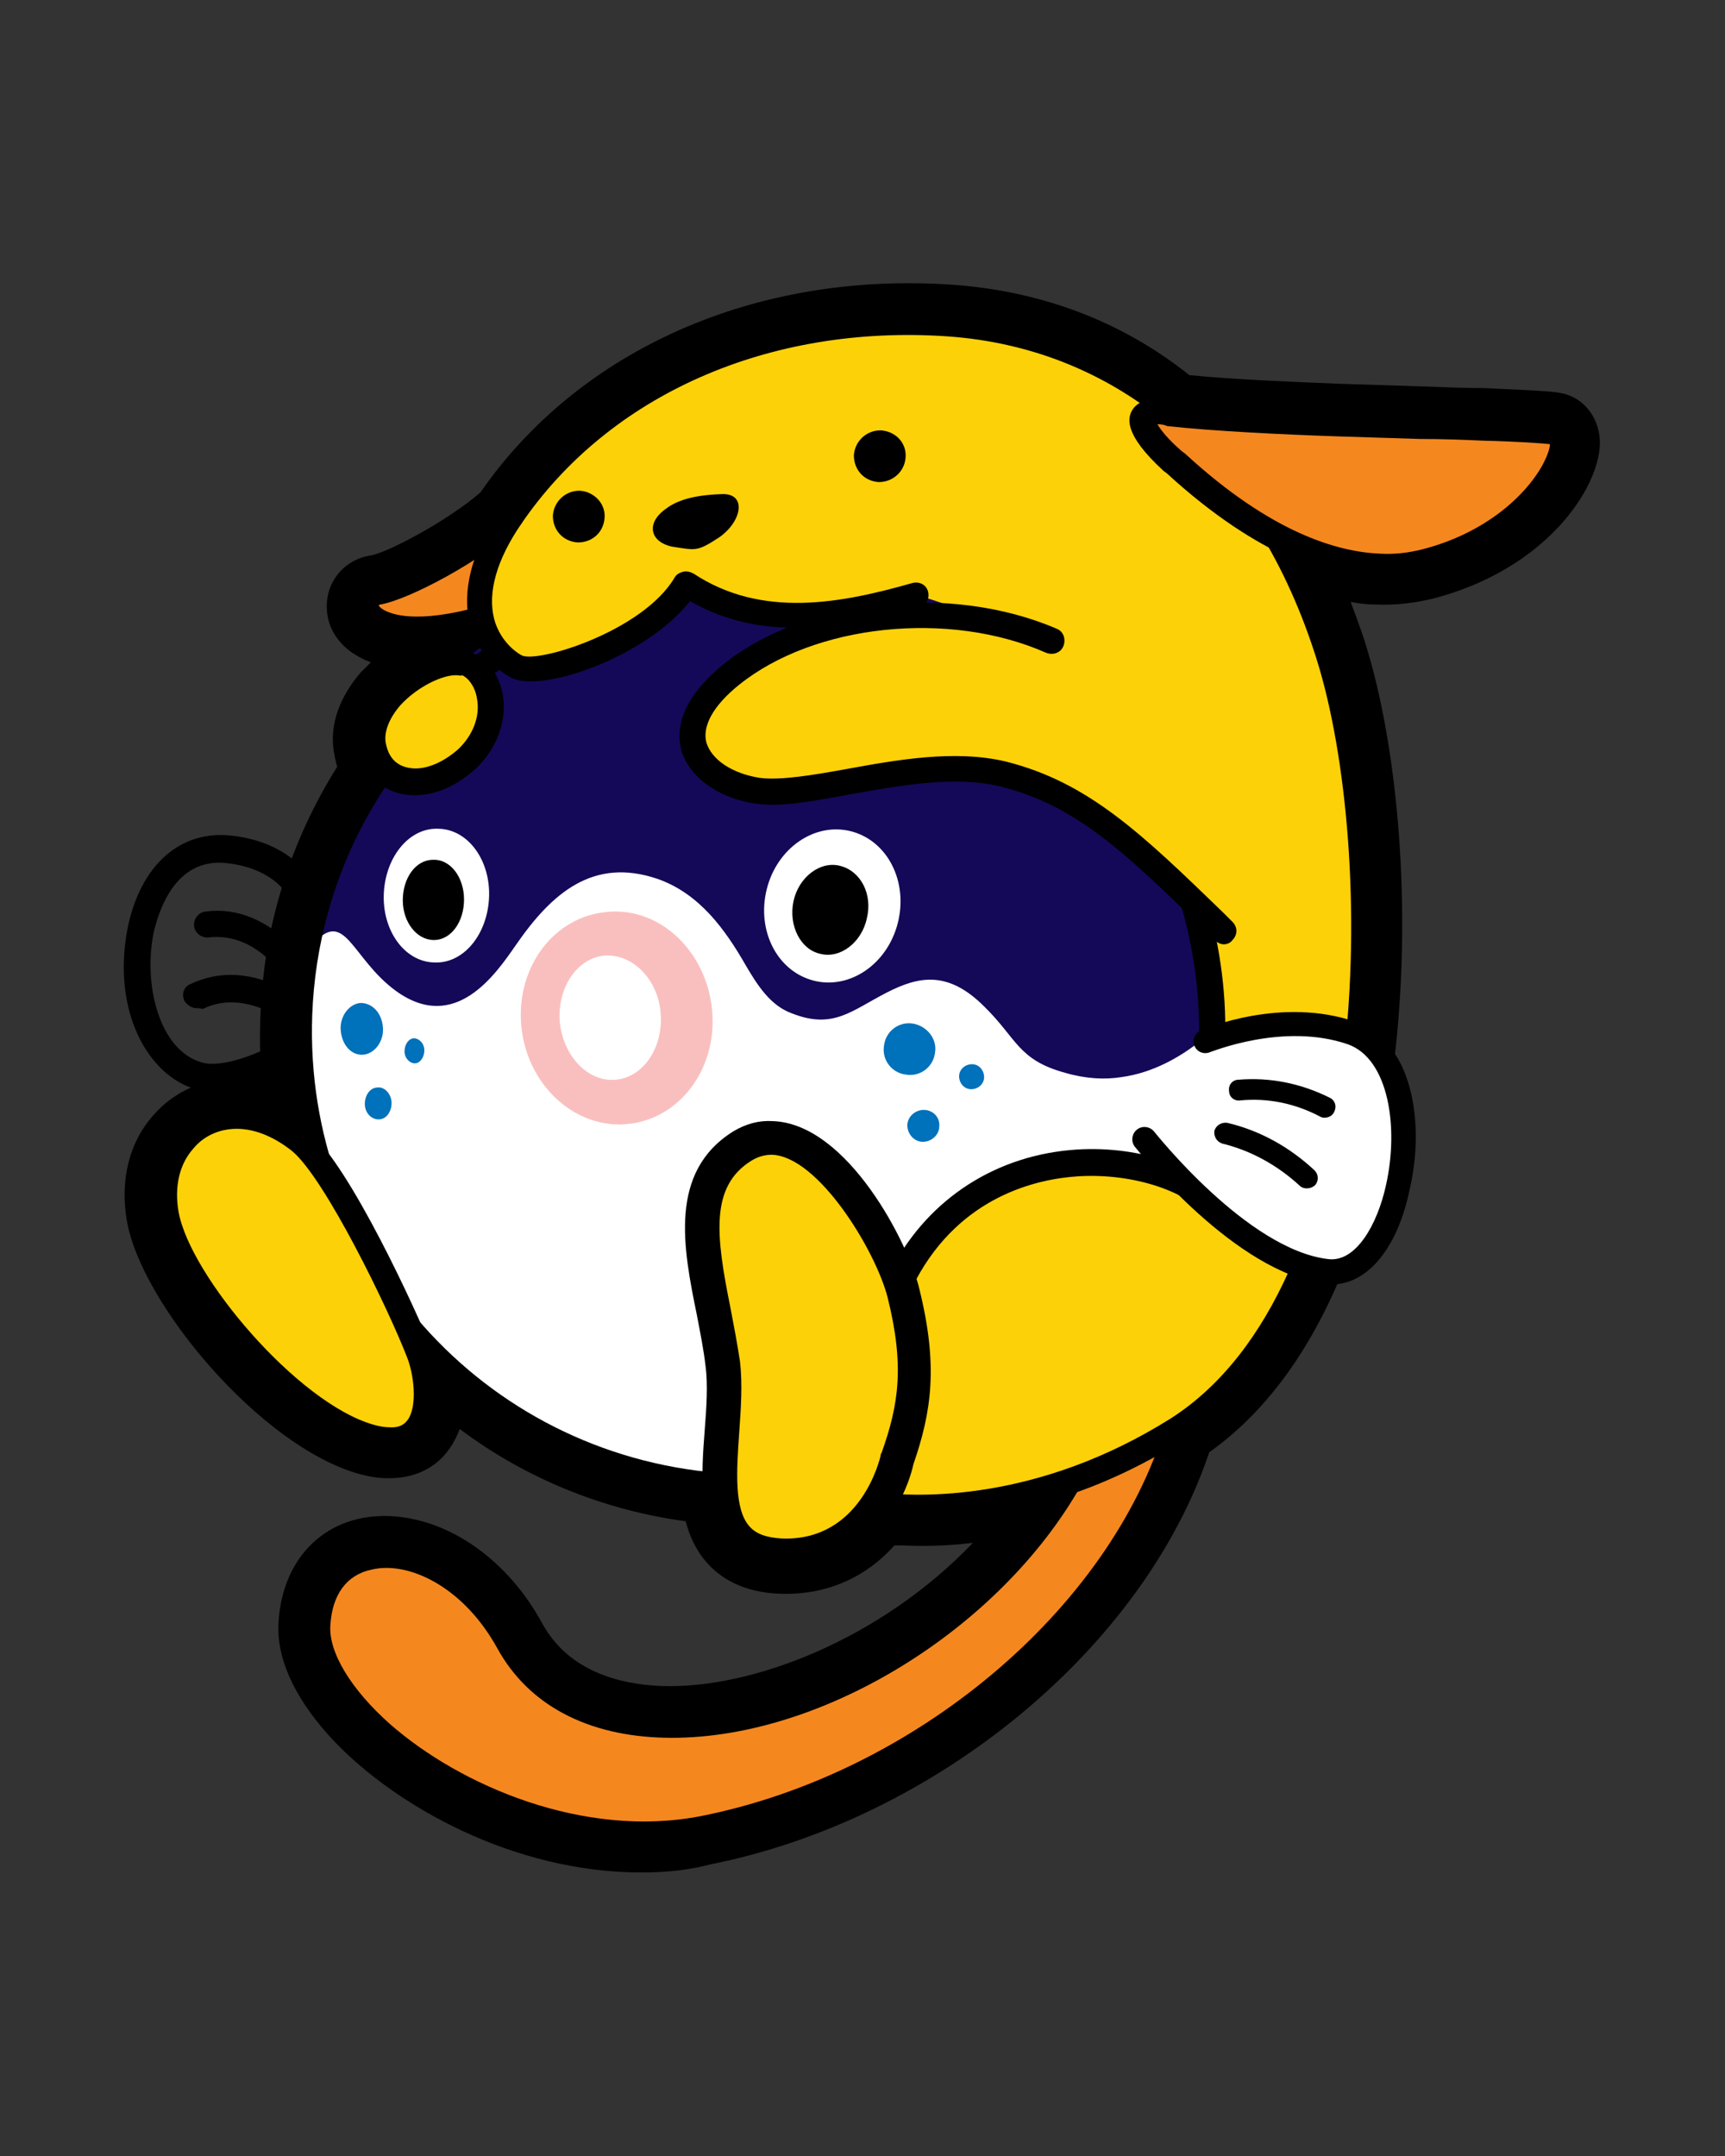 <?xml version="1.0" encoding="utf-8"?>
<!-- Generator: Adobe Illustrator 21.0.2, SVG Export Plug-In . SVG Version: 6.00 Build 0)  -->
<svg version="1.1" id="Layer_1" xmlns="http://www.w3.org/2000/svg" xmlns:xlink="http://www.w3.org/1999/xlink" x="0px" y="0px"
	 viewBox="0 0 200 250" style="enable-background:new 0 0 200 250;" xml:space="preserve">
<rect x="0" y="0" width="200" height="250" fill="#333333" stroke="none"/>
<style type="text/css">
	.st0{fill:#FFFFFF;}
	.st1{fill:#F9BFBE;}
	.st2{fill:#0071BB;}
	.st3{fill:#140958;}
	.st4{fill:#F5871F;}
	.st5{fill:#58A0BD;}
	.st6{fill:#FDD108;}
</style>
<g>
	<path d="M24.5,126.6c-0.6,0-1.2-0.1-1.8-0.3c-5.4-1.5-9.8-8.9-7.9-18.7c1.5-7.3,6.1-11.4,12.1-10.7c6.9,0.8,9.1,5,9.2,5.1
		c0.4,0.8,0.1,1.8-0.7,2.2c-0.8,0.4-1.7,0.1-2.2-0.6c-0.1-0.1-1.7-2.9-6.8-3.5c-6.3-0.8-8.1,6-8.6,8.1c-1.2,6.1,0.7,13.6,5.6,15
		c2.5,0.7,6.8-1.2,8.2-2c0.8-0.4,1.8-0.2,2.2,0.6c0.4,0.8,0.2,1.8-0.6,2.2C32.8,124.4,28.5,126.7,24.5,126.6"/>
	<path d="M83.6,167.7c0.6,0,1.2,0.2,1.7,0.4c1.5,0.7,2.5,2.2,2.6,3.9c0.2,3.8,1,3.8,2.8,3.9c3.1,0.1,5.4-1.1,7.1-3.8
		c0.9-1.4,2.6-2.2,4.3-2c0.9,0.1,1.8,0.2,2.8,0.2c4.4,0.2,11.2-0.3,19.2-3.4c2.2-0.9,4.7,0.2,5.7,2.4c0.1,0.2,0.1,0.4,0.2,0.5
		c0.8-1.8,1.5-3.6,2-5.4c0.3-1,1-1.9,1.9-2.5c21.8-13.9,22.6-62.6,15.8-84.5c-1.4-4.6-3.3-9-5.6-12.9c-1-1.7-0.7-3.9,0.7-5.3
		c1.4-1.4,3.5-1.8,5.3-0.9c3.5,1.8,6.8,2.8,9.8,2.9c1.4,0.1,2.8-0.1,4-0.4c5.7-1.5,9.2-4.4,11-6.7c-0.9,0-2-0.1-3.3-0.1
		c-2.2-0.1-4.7-0.2-7.3-0.2c-3-0.1-6.2-0.2-9.4-0.3c-5.7-0.2-14-0.6-19.4-1.2c-0.9-0.1-1.7-0.4-2.4-1c-6.7-5.6-14.7-8.7-23.7-9.3
		c-0.7,0-1.3-0.1-2-0.1c-18.8-0.7-35.5,7-44.8,20.6c-0.2,0.3-0.4,0.5-0.7,0.8c-1.2,1.1-2.7,2.2-4.3,3.4c1.2,0.7,2.1,2,2.2,3.5
		c0.2,2.1,1.5,3,1.7,3.1c2,1.2,2.7,3.7,1.7,5.8c-1,2.1-3.3,3-5.5,2.3c0,0,0,0,0,0c-1.6,1.2-3.8,1.2-5.4,0.1c-0.9,0.2-2.8,1.2-4,2.6
		c-0.7,0.8-0.9,1.5-0.9,1.7c0,0.3,0.1,0.4,0.2,0.5c1.3,1.6,1.4,3.8,0.2,5.5c-5.4,7.7-8.5,16.7-8.9,26.1c-0.2,5.2,0.5,10.4,1.9,15.4
		c0.6,2.1-0.3,4.3-2.3,5.3c-1.9,1-4.3,0.4-5.6-1.3c-0.7-1-1.1-1.3-1.3-1.4c-1.4-1.2-2.9-1.8-4.3-1.9c-1.2,0-2.3,0.4-3.1,1.2
		c-1,1.1-1.3,2.8-1,4.8c1.1,6.4,12.9,20.2,20.5,22.3c0.4,0.1,0.6,0.2,0.9,0.2c0.1-0.9-0.1-2.8-0.6-4c-0.3-0.7-0.7-1.6-1.1-2.6
		c-0.9-2-0.2-4.4,1.7-5.6c1.9-1.2,4.3-0.8,5.8,0.9c8.2,9.5,19.4,15.4,31.8,16.7C82.9,167.7,83.3,167.7,83.6,167.7 M44.8,184.8
		c-1.4-0.1-3.4,0.3-3.6,3.8c-0.1,1.2,0.8,3.5,3.5,6.5c5.3,5.9,16.5,12.6,28.5,13c2.5,0.1,5-0.1,7.4-0.6c19-3.8,37.2-16.7,46.6-32.1
		l-0.4,0.2c-10.8,17.2-32.3,29.5-50.5,28.8c-9.7-0.4-17.3-4.6-21.2-11.9C52.1,187.4,47.8,184.9,44.8,184.8 M72.9,217.1
		c-14.7-0.5-28.1-8.4-34.9-16c-4-4.5-6-9-5.7-13.1c0.5-7.6,5.7-12.5,12.9-12.2c6.9,0.3,13.7,5.1,17.7,12.5c3.1,5.6,9.1,7,13.7,7.2
		c10.8,0.4,25.7-5.6,36.2-16.6c-3.2,0.4-6,0.4-8.2,0.3c-0.3,0-0.6,0-0.9,0c-3.4,3.8-8,5.8-13.3,5.6c-3.5-0.1-9.1-1.5-10.9-8.4
		c-9.6-1.3-18.6-5-26.2-10.7c-0.3,0.8-0.7,1.6-1.2,2.3c-1.6,2.3-4.2,3.5-7.3,3.4c-1,0-2.1-0.2-3.2-0.5
		c-11.4-3.2-25.3-19.8-26.9-29.4c-0.8-4.7,0.3-9.1,3.1-12.2c2.5-2.9,6.2-4.4,10.2-4.3c0.8,0,1.6,0.1,2.4,0.3
		c-0.3-2.6-0.3-5.1-0.2-7.7c0.4-10.3,3.5-20.1,8.9-28.7c-0.2-0.6-0.3-1.2-0.4-1.8c-0.5-3.1,0.7-6.3,3.1-9.1c0.4-0.4,0.8-0.8,1.2-1.2
		c-3.5-1.3-5-3.8-5.1-6.1c-0.2-3.1,1.9-5.8,5.1-6.3c1.9-0.3,8.9-4,12.7-7.3C67.2,40.5,87.6,31.5,110.2,33
		c10.4,0.7,19.8,4.2,27.7,10.5c5.1,0.5,12.3,0.8,17.4,1c3.2,0.1,6.4,0.2,9.4,0.3c2.7,0.1,5.2,0.2,7.3,0.2c6.8,0.3,8.5,0.4,9.5,0.7
		c2.4,0.7,4,3,4,5.7c-0.1,5.3-6.3,14.6-19.3,18c-2.1,0.5-4.3,0.8-6.6,0.7c-1,0-2-0.1-3-0.3c0.6,1.6,1.2,3.2,1.7,4.8
		c7.4,23.5,7.4,75.7-18.1,93.8c-7.6,22.7-31.7,42.6-57.9,47.8C79.3,217,76.1,217.2,72.9,217.1"/>
	<path class="st0" d="M83.7,172c-28.1-2.3-49.6-26.3-48.6-54.7c0.6-17.3,9.5-32.3,22.7-41.5c8.9,5.1,16.4-3.3,22.2-7.3
		c16,4.7,42.2,3.3,58.7,35.9c2.5,4.9,2.3,11,2.1,16.8c-0.2,5.2-1.1,10.3-2.7,15c-12.8-5.3-28.5,0.2-33.4,11.7
		C95.4,163.1,83.7,172,83.7,172"/>
	<path class="st0" d="M110.4,116.8c0.8-22.4-16.5-41.2-38.7-42.4c-4.3,2.8-9.1,4.7-14.5,1.8c-0.2,0.1-0.4,0.1-0.7,0.2
		c-12.9,9.2-21.6,24.1-22.3,41.2c-0.3,9.4,1.8,18.3,5.8,26.1c7.1,7.3,16.9,12.1,27.9,12.5C90.5,157,109.5,139.4,110.4,116.8"/>
	<path class="st1" d="M82.5,116.6c0.9,6.8-3.3,12.9-9.4,13.7c-6.1,0.8-11.7-4.1-12.6-10.8c-0.9-6.8,3.3-12.9,9.4-13.7
		C76,104.9,81.6,109.8,82.5,116.6"/>
	<path class="st2" d="M108.4,122.1c-0.2,1.6-1.7,2.8-3.4,2.5c-1.6-0.2-2.8-1.7-2.5-3.4c0.2-1.6,1.7-2.8,3.4-2.5
		C107.5,119,108.7,120.5,108.4,122.1"/>
	<path class="st2" d="M108.9,130.6c0,1-0.9,1.8-1.9,1.8c-1,0-1.8-0.9-1.8-1.9c0-1,0.9-1.8,1.9-1.8
		C108.2,128.7,109,129.6,108.9,130.6"/>
	<path class="st3" d="M142.3,113.7c-1-11.2-6.2-41.7-42.8-46.7c-61.5-8.3-64.8,46.4-64.8,46.5c0.1-1.4,0.5-2.8,1.5-3.9
		c3.8-4.5,4.5,1.5,9.7,5.3c6.9,5,11.6-2,13.9-5.3c4.2-6.1,9-10.2,16.4-7.7c4.9,1.7,7.9,5.9,10.3,10.1c1.3,2.2,2.8,4.6,5.3,5.5
		c4.8,1.9,6.9-0.3,11-2.4c3.7-1.9,7.1-2.6,11.3,1.6c3.8,3.7,3.9,6.2,9.4,7.7c2.4,0.7,4.6,0.8,6.5,0.5c7.4-1,12.5-7.4,12.5-7.4
		S142.6,116.2,142.3,113.7"/>
	<path class="st2" d="M114.1,124.9c0,0.8-0.7,1.4-1.5,1.4c-0.8,0-1.4-0.7-1.4-1.5c0-0.8,0.7-1.4,1.5-1.4
		C113.5,123.4,114.1,124.1,114.1,124.9"/>
	<path class="st0" d="M76.6,117.5c0.3,4-2,7.4-5.2,7.7c-3.2,0.3-6.1-2.7-6.5-6.7c-0.3-4,2-7.4,5.2-7.7
		C73.4,110.6,76.3,113.6,76.6,117.5"/>
	<path class="st2" d="M44.4,119.2c0.1,1.6-1,3-2.3,3.1c-1.4,0.1-2.5-1.2-2.6-2.9c-0.1-1.6,1-3,2.3-3.1
		C43.2,116.3,44.3,117.5,44.4,119.2"/>
	<path class="st2" d="M45.4,127.9c0,1-0.6,1.9-1.5,1.9c-0.9,0-1.6-0.8-1.6-1.8c0-1,0.6-1.9,1.5-1.9C44.6,126,45.4,126.9,45.4,127.9"
		/>
	<path class="st2" d="M49.2,121.8c0,0.8-0.5,1.5-1.1,1.5c-0.6,0-1.2-0.6-1.2-1.4c0-0.8,0.5-1.5,1.1-1.5
		C48.6,120.4,49.2,121,49.2,121.8"/>
	<path d="M83.2,173.8L83.2,173.8c-29.2-2.4-51.1-27.1-50-56.2c0.6-17.3,9.2-32.8,23.4-42.7c0.7-0.5,1.6-0.3,2.1,0.4
		c0.5,0.7,0.3,1.6-0.4,2.1c-13.4,9.3-21.5,24-22.1,40.3c-1,27.6,19.7,50.9,47.2,53.1c0.8,0.1,1.4,0.8,1.4,1.6
		C84.7,173.3,84,173.9,83.2,173.8"/>
	<path class="st4" d="M55,72.1c-13.1,3.2-14.2-2.9-11.2-3.4c3-0.6,11.2-4.9,15.3-8.8L55,72.1z"/>
	<path class="st4" d="M136.5,165.7c-6.5,21.4-29.5,41.2-55,46.2c-21.9,4.3-45.5-13.3-44.7-23.6c0.8-11.6,15.4-10.4,22.2,2.2
		c10.5,19.3,49.3,7.5,64.6-18.2L136.5,165.7z"/>
	<path class="st5" d="M57.4,76.1c-0.1,0.1-0.3,0.2-0.4,0.3c0.2-0.1,0.4-0.1,0.7-0.2C57.5,76.2,57.5,76.2,57.4,76.1"/>
	<path class="st5" d="M72.1,74.4c-0.2,0-0.4,0-0.7,0c-4.8-0.2-9.5,0.5-13.8,1.9C63,79.2,67.8,77.3,72.1,74.4"/>
	<path class="st6" d="M101.2,174.5c8.1,1,21.5,0,35.3-8.8c24.9-15.8,24.5-67.7,17.6-89.6c-6.9-21.9-22.3-37.1-44.2-38.6
		C88,36,69.3,45,59.1,59.9c-6.9,10.1-2.3,15.9,0.7,17.3c2.9,1.4,15.8-3.1,19.7-9.6c8.4,5.6,18.2,3.7,26.6,1.3l15.8,5.2
		c-12.5-5.5-28.5-3.1-37.1,4c-8.6,7-3.1,12.5,3.2,13.4c6.3,0.9,18.8-4.3,28.4-1.9c9.6,2.4,12.4,6,22.4,15.7c0,0,4.8,22.8-1.2,31.3
		c-9.6-6-27.6-0.3-33.3,11.6L101.2,174.5z"/>
	<path d="M104.8,149.1c-0.2,0-0.4-0.1-0.7-0.2c-0.7-0.4-1-1.3-0.6-2c4.3-8,12.1-13,21.3-13.6c7.6-0.5,15.1,2.2,18.1,6.5
		c0.5,0.7,0.3,1.6-0.3,2.1c-0.7,0.5-1.6,0.3-2.1-0.3c-2.5-3.4-9-5.6-15.5-5.2c-4.8,0.3-13.6,2.3-18.8,12
		C105.9,148.8,105.3,149.1,104.8,149.1"/>
	<path d="M104.7,176.3c-1.5-0.1-2.7-0.2-3.7-0.3c-0.8-0.1-1.4-0.9-1.3-1.7c0.1-0.8,0.9-1.4,1.7-1.3c5.2,0.7,19,1.1,34.3-8.5
		c24-15.3,23.8-66.1,17-87.9c-7-22.5-22.7-36.2-42.9-37.6c-20.7-1.4-39.2,6.8-49.4,21.8c-2.8,4.1-3.9,7.9-3.1,11
		c0.6,2.2,2.1,3.6,3.2,4.2c1.9,0.9,14-2.8,17.7-9c0.2-0.4,0.6-0.6,1-0.7c0.4-0.1,0.8,0,1.2,0.2c8,5.3,17.3,3.4,25.4,1.1
		c0.8-0.2,1.6,0.2,1.8,1c0.2,0.8-0.2,1.6-1,1.8c-8.9,2.5-18.3,4.1-26.6-0.7c-5,6.4-17.1,10.7-20.7,8.9c-1.7-0.9-3.9-2.9-4.8-6.1
		c-0.7-2.7-0.7-7.3,3.5-13.4C68.8,43.2,88.3,34.6,110,36c21.5,1.5,38.1,15.9,45.5,39.6c3.2,10.3,5.4,29,3.2,47.7
		c-1.8,14.8-7,34.4-21.4,43.6C124,175.4,111.7,176.5,104.7,176.3"/>
	<path class="st4" d="M135.5,47.8c-6-0.7-1.5,3.9,0.4,5.7c1.9,1.7,15.8,15.2,29.2,11.7c13.5-3.5,17.8-14.3,15.2-15.1
		C177.7,49.4,147.8,49.2,135.5,47.8"/>
	<path d="M134.2,49.2c0.4,0.7,1.3,1.8,2.8,3.1l0.4,0.3c10.1,9.3,17.8,11.4,22.6,11.6c1.7,0.1,3.3-0.1,4.9-0.5
		c7.4-1.9,12-6.3,13.9-9.7c0.7-1.3,0.9-2.1,0.9-2.5c-1-0.1-3.6-0.3-7.7-0.4c-2.2-0.1-4.7-0.2-7.4-0.2c-3-0.1-6.2-0.2-9.5-0.3
		c-6-0.2-14.5-0.6-19.8-1.2C134.9,49.2,134.5,49.2,134.2,49.2 M159.8,67.3L159.8,67.3c-5.2-0.2-13.7-2.5-24.5-12.4l-0.4-0.3
		c-4.7-4.3-4-6.1-3.8-6.7c0.5-1.2,1.7-1.7,3.5-1.6c0.3,0,0.6,0,1,0.1c5.2,0.6,13.6,1,19.5,1.2c3.2,0.1,6.4,0.2,9.5,0.3
		c2.7,0.1,5.2,0.2,7.4,0.2c6.3,0.2,8.1,0.4,8.8,0.6c1.1,0.3,1.8,1.4,1.8,2.8c0,3.6-5.3,12.1-17.1,15.2
		C163.7,67.1,161.8,67.3,159.8,67.3"/>
	<path d="M47.7,74.5c-3.4-0.1-5-1.2-5.8-2.1c-0.9-0.9-1.1-2.1-0.8-3.2c0.4-1.1,1.3-1.8,2.5-2c2.6-0.5,10.5-4.6,14.6-8.4
		c0.6-0.6,1.6-0.5,2.1,0.1c0.6,0.6,0.5,1.6-0.1,2.1c-4.3,4-12.7,8.5-16.1,9.1c-0.1,0-0.2,0.1-0.2,0.1c0,0,0.1,0.2,0.4,0.4
		c0.6,0.4,3.1,1.8,10.3,0c0.8-0.2,1.6,0.3,1.8,1.1c0.2,0.8-0.3,1.6-1.1,1.8C52.1,74.3,49.6,74.6,47.7,74.5"/>
	<path d="M77.2,59c-2.4,1.7-1.8,3.9,0.8,4.4c2.7,0.4,2.8,0.6,5.4-1.1c2.7-1.9,3.2-5.2,0.2-5C80.5,57.4,78.5,58,77.2,59"/>
	<path d="M70.1,60c-0.1,1.7-1.4,2.9-3.1,2.9c-1.7-0.1-2.9-1.4-2.9-3.1c0.1-1.6,1.4-2.9,3.1-2.9C68.9,57,70.2,58.4,70.1,60"/>
	<path d="M105,53c-0.1,1.7-1.5,2.9-3.1,2.9c-1.7-0.1-2.9-1.4-2.9-3.1c0.1-1.6,1.4-2.9,3.1-2.9C103.8,50,105.1,51.3,105,53"/>
	<path d="M73.1,214.1c-11.6-0.4-22.9-5.8-29.9-12c-5.3-4.7-8.2-9.8-8-13.9c0.3-4.9,2.9-8.3,7.2-9.2c5.3-1.2,13.2,2.1,17.9,10.7
		c3.9,7.1,11.3,8.7,16.8,8.8c16.4,0.3,35.9-11.3,45.2-27.1c0.4-0.7,1.3-0.9,2.1-0.5c0.7,0.4,0.9,1.3,0.5,2.1
		c-9.8,16.6-30.4,28.9-47.8,28.5c-9-0.2-15.8-3.8-19.4-10.3c-4-7.3-10.4-10.2-14.6-9.2c-2.9,0.6-4.6,2.9-4.8,6.5
		c-0.2,3.1,2.4,7.4,6.9,11.4c8.2,7.2,22.5,13.3,36,10.7c24.8-4.9,47.4-23.9,53.9-45.2c0.2-0.8,1.1-1.2,1.9-1c0.8,0.2,1.2,1.1,1,1.9
		c-6.7,22.3-30.3,42.2-56.1,47.3C78.9,214,76,214.2,73.1,214.1"/>
	<path d="M141.9,109.5c-0.4,0-0.7-0.2-1-0.4l-1.1-1.1c-9.3-9.1-15-14.6-23.8-16.8c-5.3-1.3-11.7-0.1-17.4,0.9
		c-4.3,0.8-8,1.5-10.9,1.1c-4.4-0.6-7.8-3.1-8.7-6.2c-0.6-2.2-0.3-5.7,4.8-9.9c9.4-7.7,26.4-9.5,38.7-4.2c0.8,0.3,1.1,1.2,0.8,2
		c-0.3,0.8-1.2,1.1-2,0.8c-11.3-5-26.9-3.3-35.6,3.7c-3,2.4-4.3,4.8-3.8,6.7c0.6,2,3,3.6,6.2,4.1c2.4,0.3,6-0.3,9.9-1
		c6-1.1,12.7-2.3,18.6-0.9c9.6,2.4,15.8,8.4,25.2,17.5l1.1,1.1c0.6,0.6,0.6,1.5,0,2.1C142.7,109.3,142.3,109.5,141.9,109.5"/>
	<path class="st6" d="M34.8,132.3c-7.9-6.5-17.3-1.3-15.6,8.4c1.3,8,14.2,23.2,23.7,25.8c8.2,2.3,6.9-6.7,5.7-9.8
		C46.4,151.4,39,135.8,34.8,132.3"/>
	<path d="M27.8,130.9c-2.1-0.1-4.1,0.7-5.4,2.3c-1.6,1.8-2.2,4.4-1.7,7.3c1.3,7.4,13.8,22.2,22.6,24.7c0.7,0.2,1.3,0.3,1.8,0.3
		c1.4,0.1,1.9-0.5,2.2-0.9c1.1-1.6,0.7-5.2-0.1-7.2c-2.2-5.7-9.5-20.7-13.3-23.9C31.9,131.9,29.8,131,27.8,130.9 M45,168.4L45,168.4
		c-0.8,0-1.6-0.2-2.5-0.4c-10-2.8-23.3-18.5-24.8-27c-0.6-3.8,0.2-7.3,2.4-9.8c1.9-2.2,4.8-3.4,7.8-3.3c2.7,0.1,5.4,1.2,7.9,3.3
		c4.8,4,12.5,20.9,14.2,25.1c0.7,1.7,2,6.9-0.2,10.1C49,167.3,47.6,168.5,45,168.4"/>
	<path class="st6" d="M104,169.2c0,0-2.4,11.6-13.4,11.2c-11-0.4-5.8-13.5-6.8-22.2c-1-8.7-5.9-20.2,2.3-25.2c8.2-5,17.2,11,18.7,17
		C106.8,158,106.3,162.9,104,169.2"/>
	<path d="M89.5,133.9c-0.8,0-1.6,0.2-2.4,0.7c-4.8,3-4.1,8.7-2.4,17.1c0.4,2.1,0.8,4.2,1.1,6.2c0.3,2.6,0.1,5.5-0.1,8.3
		c-0.3,4.3-0.6,8.8,1.2,10.8c0.8,0.9,2,1.3,3.8,1.4c9.1,0.3,11.3-9.2,11.4-9.6c0-0.1,0-0.2,0.1-0.3c2-5.6,2.7-10.1,0.7-18.1
		C101.5,145,94.9,134.1,89.5,133.9 M90.6,182.3c-2.9-0.1-5.1-1-6.7-2.7c-2.9-3.3-2.6-8.6-2.2-13.7c0.2-2.6,0.4-5.3,0.1-7.5
		c-0.2-1.8-0.6-3.8-1-5.9c-1.6-7.8-3.3-16.6,4.2-21.3c1.5-0.9,3-1.3,4.6-1.2c8.7,0.3,15.8,14.3,17,19.5c2.2,8.9,1.4,14.2-0.7,20.3
		C104.9,174.3,100.5,182.7,90.6,182.3"/>
	<path class="st6" d="M54.2,77.1c-3.3-1.5-11.8,3.9-11,9.3c0.8,5.4,6.8,5.6,10.9,1.7C58.2,84.2,57.3,78.5,54.2,77.1"/>
	<path d="M53,78.3c-1.6-0.1-4.6,1.3-6.6,3.5c-0.7,0.8-1.9,2.5-1.7,4.2c0.4,2.5,2,3,3.2,3.1c1.7,0.1,3.6-0.8,5.2-2.2
		c1.7-1.6,2.6-3.8,2.2-5.9c-0.2-1.3-0.9-2.3-1.7-2.7C53.4,78.4,53.2,78.3,53,78.3 M47.8,92.2L47.8,92.2c-3.3-0.1-5.6-2.3-6.1-5.6
		c-0.3-2.2,0.5-4.6,2.4-6.7c2.4-2.7,6.2-4.7,9-4.6c0.6,0,1.2,0.1,1.7,0.4c1.8,0.8,3.1,2.6,3.5,4.9c0.5,3-0.7,6.2-3.1,8.5
		C52.9,91.2,50.3,92.3,47.8,92.2"/>
	<path d="M137.6,138.1c-0.1,0-0.3,0-0.4-0.1c-0.8-0.3-1.2-1.1-0.9-1.9c1.6-4.7,2.5-9.6,2.7-14.6c0.2-5.6-0.5-11.1-2-16.3
		c-0.2-0.8,0.2-1.6,1-1.9c0.8-0.2,1.6,0.2,1.9,1c1.6,5.6,2.4,11.4,2.1,17.3c-0.2,5.3-1.1,10.5-2.8,15.4
		C138.9,137.7,138.3,138.1,137.6,138.1"/>
	<path d="M24,107.2c3.2-0.4,6.2,0.9,9,3.8"/>
	<path d="M32.8,112.5c-0.3,0-0.6-0.2-0.9-0.5c-2.4-2.6-5-3.6-7.7-3.3c-0.8,0.1-1.6-0.5-1.7-1.3c-0.1-0.8,0.5-1.6,1.3-1.7
		c3.7-0.5,7.2,1,10.3,4.2c0.6,0.6,0.6,1.6,0,2.2C33.7,112.4,33.2,112.5,32.8,112.5"/>
	<path d="M22.8,115.4c2.9-1.4,6.2-1.2,9.7,0.6"/>
	<path d="M22.6,116.9c-0.5-0.1-0.9-0.4-1.2-0.8c-0.4-0.8-0.1-1.7,0.7-2c3.4-1.6,7.1-1.4,11.1,0.7c0.8,0.4,1,1.3,0.7,2.1
		c-0.4,0.7-1.3,1-2.1,0.7c-3.1-1.6-5.9-1.8-8.3-0.6C23.2,116.9,22.9,116.9,22.6,116.9"/>
	<path class="st0" d="M138.6,121.8c0,0,10.1-4.7,18.2-1.9c10.3,3.6,6.1,28.7-2.9,27.6c-10.1-1.2-21.1-15.3-21.1-15.3"/>
	<path d="M153.7,148.9c-10.5-1.3-21.6-15.3-22.1-15.9c-0.5-0.6-0.4-1.5,0.2-2c0.6-0.5,1.5-0.4,2,0.2c0.1,0.1,10.8,13.7,20.2,14.8
		c0,0,0,0,0,0c3.2,0.4,5.7-4,6.7-8.6c1.5-6.7,0.3-14.6-4.4-16.3c-7.5-2.6-15.9,0.9-16,0.9c-0.7,0.3-1.5,0-1.8-0.7
		c-0.3-0.7,0-1.5,0.7-1.8c0.4-0.2,9.4-4,18-1c6.5,2.3,8.1,11.6,6.2,19.6C161.9,145.2,158.1,149.4,153.7,148.9
		C153.7,148.9,153.7,148.9,153.7,148.9"/>
	<path d="M153.6,129.6c-0.2,0-0.3,0-0.5-0.1c-3-1.6-6.2-2.2-9.3-1.9c-0.7,0.1-1.3-0.4-1.3-1.1c-0.1-0.7,0.4-1.3,1.1-1.3
		c3.6-0.3,7.2,0.4,10.6,2.1c0.6,0.3,0.8,1,0.5,1.6C154.5,129.4,154,129.6,153.6,129.6"/>
	<path class="st0" d="M56.7,104.1c-0.2,4.3-3,7.7-6.4,7.5c-3.4-0.1-6-3.7-5.8-8c0.2-4.3,3-7.7,6.4-7.5
		C54.3,96.2,56.9,99.8,56.7,104.1"/>
	<path d="M151.5,137.8c-0.3,0-0.6-0.1-0.8-0.3c-2.6-2.4-5.7-4.1-9-4.9c-0.6-0.2-1-0.8-0.9-1.5c0.2-0.6,0.8-1,1.5-0.9
		c3.8,0.9,7.2,2.8,10.1,5.5c0.5,0.5,0.5,1.2,0.1,1.7C152.2,137.7,151.8,137.8,151.5,137.8"/>
	<path class="st0" d="M104.1,107c-1.2,4.8-5.6,7.8-9.8,6.7c-4.2-1.1-6.6-5.8-5.4-10.6c1.2-4.8,5.6-7.8,9.8-6.7
		C102.9,97.5,105.3,102.2,104.1,107"/>
	<path d="M53.8,104.3c0,2.6-1.5,4.7-3.5,4.7c-2,0-3.6-2.1-3.6-4.6c0-2.6,1.5-4.7,3.5-4.7C52.2,99.6,53.8,101.7,53.8,104.3"/>
	<path d="M100.5,106.5c-0.6,2.8-3.1,4.7-5.4,4.1c-2.3-0.5-3.7-3.3-3.1-6.1c0.6-2.8,3.1-4.7,5.4-4.1
		C99.8,101,101.2,103.7,100.5,106.5"/>
</g>
</svg>
